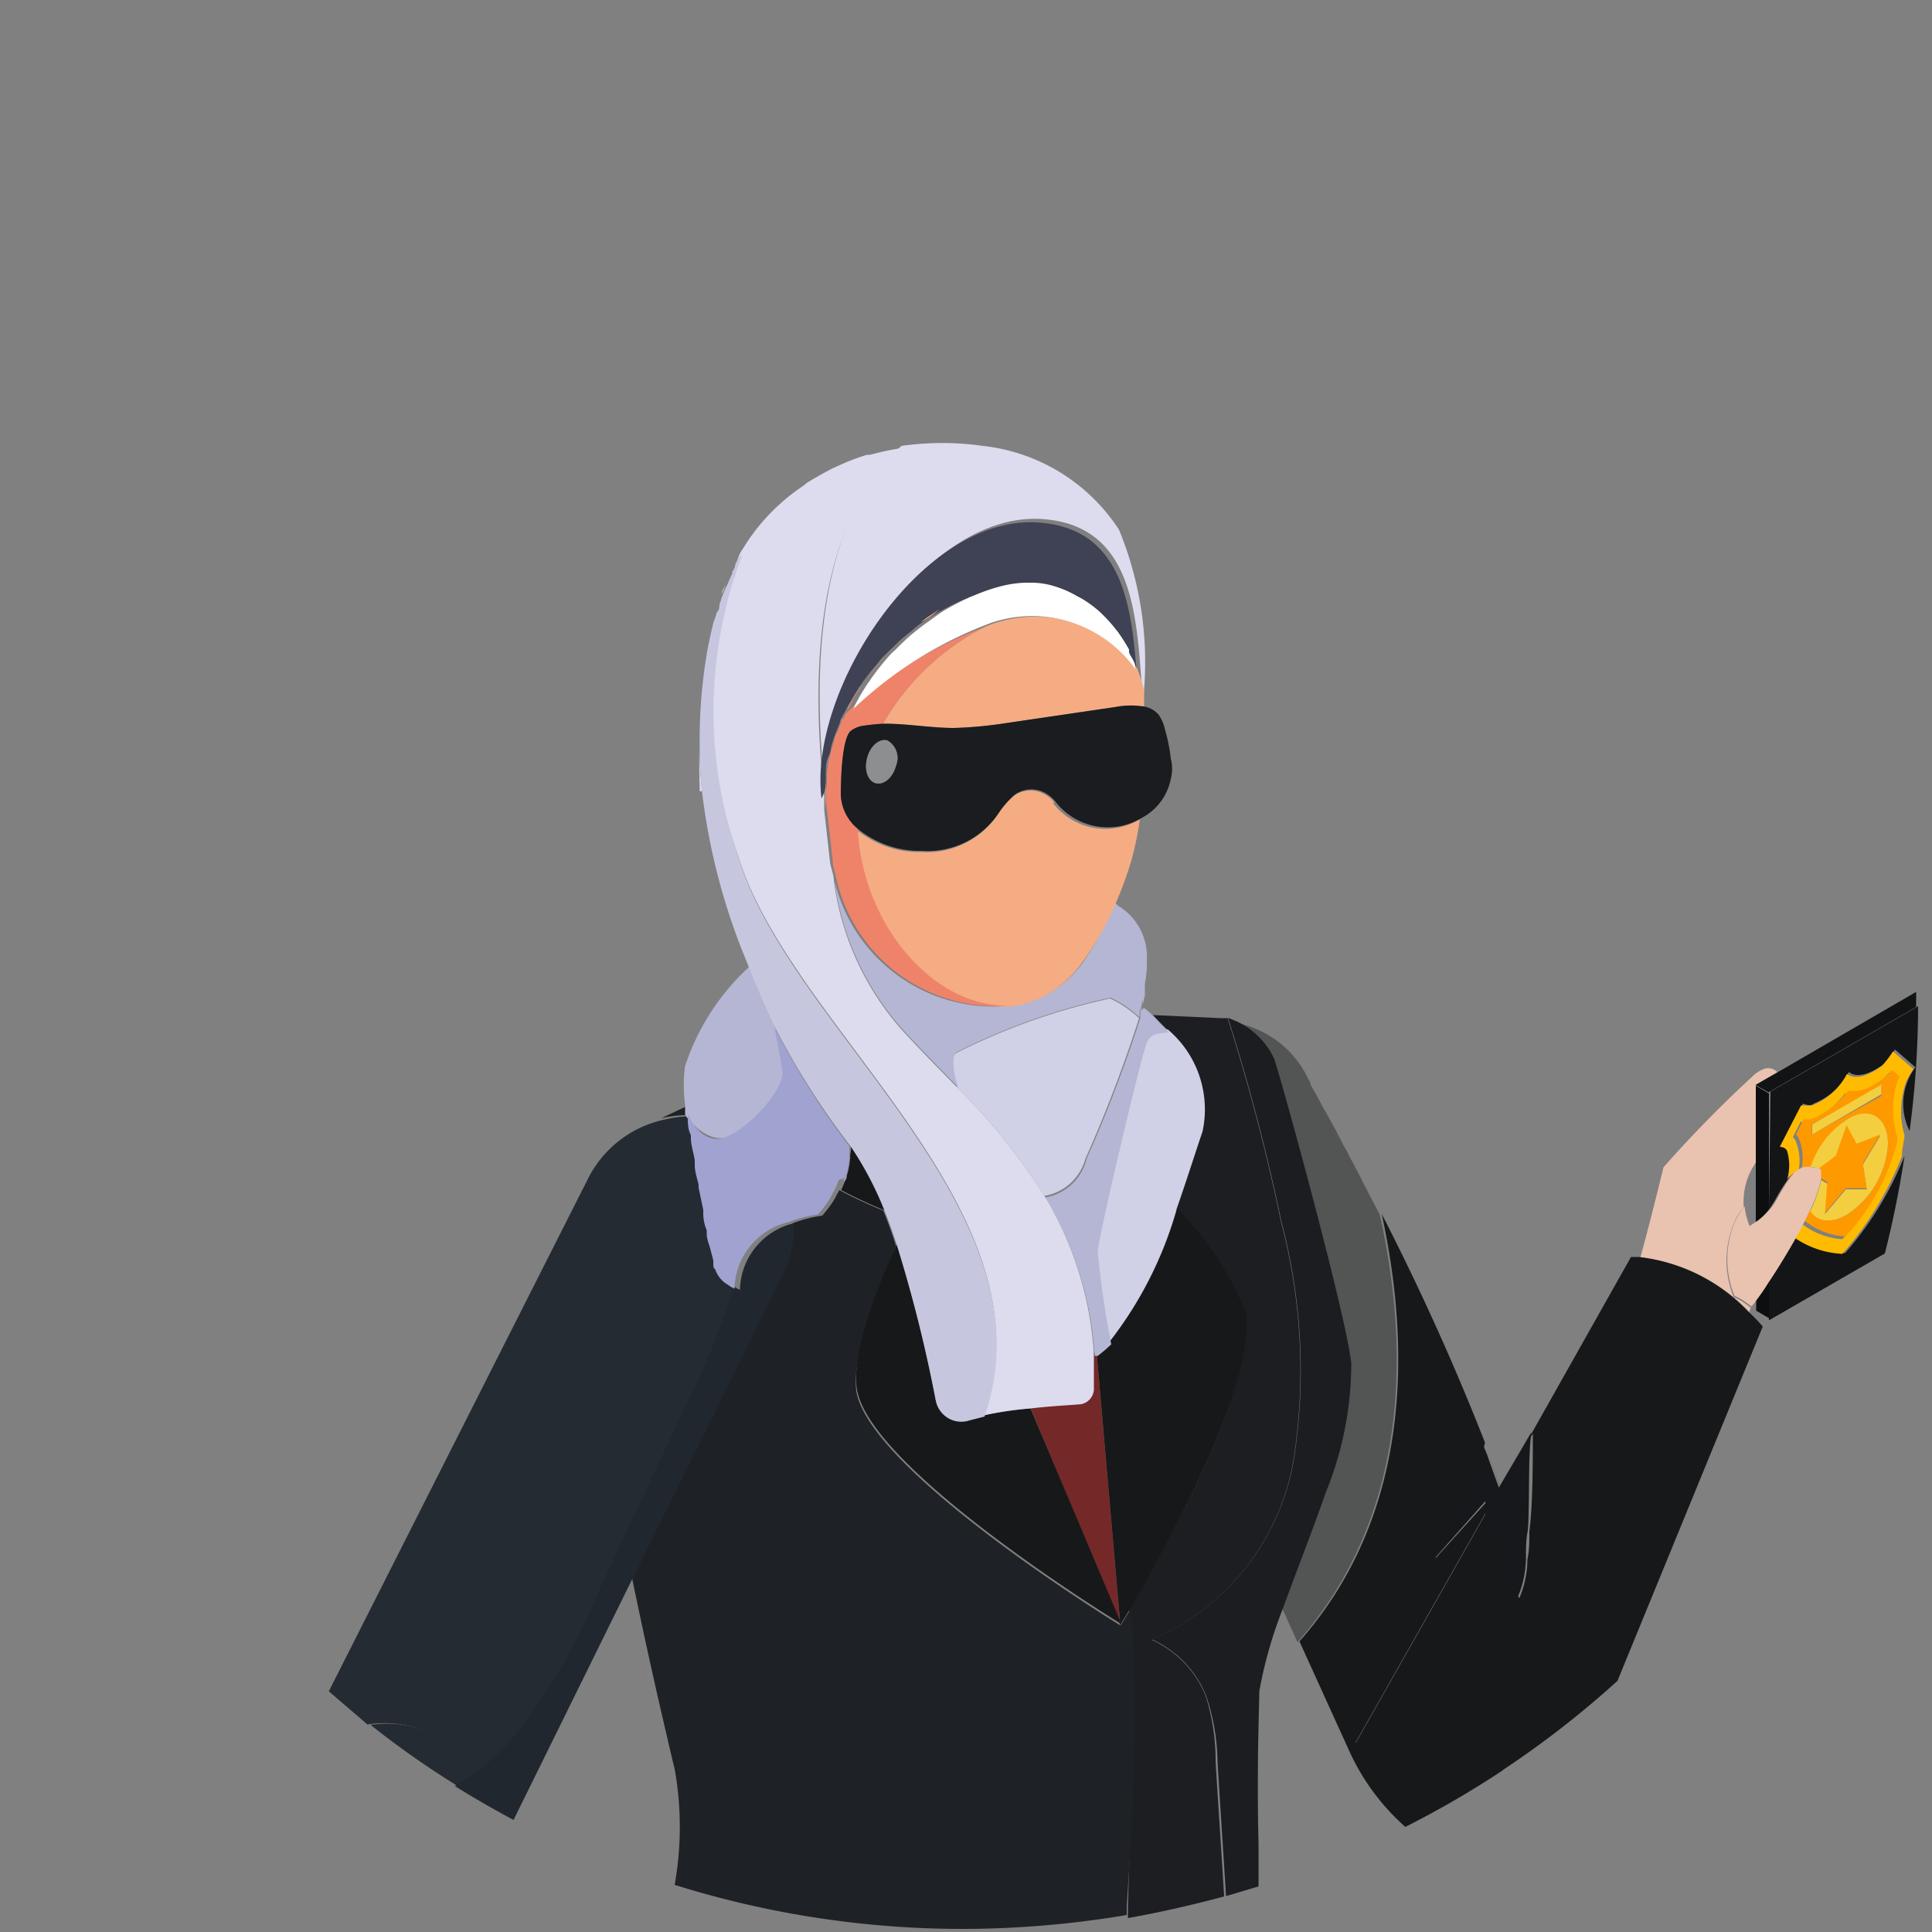 <svg xmlns="http://www.w3.org/2000/svg" viewBox="0 0 50 50"><rect x="0" y="0" width="50" height="50" fill="#808080" stroke="none"/><defs><style>.cls-1{isolation:isolate;}.cls-2{fill:none;}.cls-3{fill:#e9c2b0;}.cls-4{fill:#17181a;}.cls-5{fill:#111413;opacity:0.4;}.cls-11,.cls-13,.cls-5,.cls-8{mix-blend-mode:multiply;}.cls-6{fill:#752828;}.cls-7{fill:#1c1e22;}.cls-29,.cls-8{fill:#1a1c1f;}.cls-8{opacity:0.2;}.cls-9{fill:#1e2125;}.cls-10,.cls-11{fill:#19100d;}.cls-11{opacity:0.3;}.cls-12{fill:#252b33;}.cls-13{fill:#090909;opacity:0.1;}.cls-14{fill:#0d0e0f;}.cls-15{fill:#121314;}.cls-16{fill:#141516;}.cls-17{fill:#fb0;}.cls-18{fill:#f90;}.cls-19{fill:#f3cf3f;}.cls-20{fill:#dcdcee;}.cls-21{fill:#d0d0e6;}.cls-22{fill:#b5b6d3;}.cls-23{fill:#a0a2d0;}.cls-24{fill:#c6c7df;}.cls-25{fill:#3f4154;}.cls-26{fill:#f5ac83;}.cls-27{fill:#ef8369;}.cls-28,.cls-30{fill:#fff;}.cls-30{opacity:0.5;}</style></defs><title>women-1</title><g class="cls-1"><g id="Layer_1" data-name="Layer 1"><path class="cls-2" d="M271.79,325.39c0,1.75-.11,3.51-.15,5.25v.23h0v-.23C271.68,328.9,271.8,327.14,271.79,325.39Z" transform="translate(-242.41 -281.23)"/><path class="cls-2" d="M277.3,326.57l-1.3-2.86-.39-.86A11.17,11.17,0,0,0,275,325c-.05.36-.07,2-.07,4,0,.36,0,.73,0,1.1a23.89,23.89,0,0,0,3.77-1.55A5.84,5.84,0,0,1,277.3,326.57Z" transform="translate(-242.41 -281.23)"/><path class="cls-2" d="M259.9,327.05c-.08-.32-.15-.63-.22-.93-.34-1.49-.63-2.83-.88-4l-3.08,6.25a24.87,24.87,0,0,0,4.22,1.76A8.5,8.5,0,0,0,259.9,327.05Z" transform="translate(-242.41 -281.23)"/><path class="cls-2" d="M287.64,313l.21-.14v-1.56a1.76,1.76,0,0,0-.33,1.19,1.33,1.33,0,0,0-.26.42,1.83,1.83,0,0,1,.26-.42A1.82,1.82,0,0,0,287.64,313Z" transform="translate(-242.41 -281.23)"/><path class="cls-2" d="M267.41,281.23A25,25,0,0,0,250.92,325l6.57-13.33a2.89,2.89,0,0,1,2-1.53l.7-.33a3.62,3.62,0,0,1,0-1,6.06,6.06,0,0,1,1.66-2.57l-.12-.3a16.44,16.44,0,0,1-1.1-4.2l-.06,0c0-.37,0-.73,0-1.08a13.65,13.65,0,0,1,.2-2.65c.05-.25.1-.49.16-.72A2.25,2.25,0,0,0,261,297v0c0-.07.05-.14.07-.2l.06-.19c0-.09.08-.17.11-.26s.1-.24.16-.35a.43.43,0,0,0,0-.07.31.31,0,0,0,.05-.1.22.22,0,0,0,.05-.08c.05-.09.1-.18.16-.27l0,0c.08-.13.17-.25.25-.36s.07-.11.11-.15a5.5,5.5,0,0,1,.56-.62l.11-.1a4.81,4.81,0,0,1,.57-.44l.11-.09c.23-.14.46-.27.7-.39l.16-.07a5.17,5.17,0,0,1,.69-.26l.08,0a6.93,6.93,0,0,1,.79-.17l.08,0h0a7.45,7.45,0,0,1,2.11,0,4.83,4.83,0,0,1,3.52,2.17,9,9,0,0,1,.6,4.6.66.66,0,0,1,.34.2,1.05,1.05,0,0,1,.17.39,4.53,4.53,0,0,1,.15.75,1.06,1.06,0,0,1,0,.53h0a1.45,1.45,0,0,1-.74,1,8.48,8.48,0,0,1-.22,1.07,9.67,9.67,0,0,1-.42,1.14l.1.09a1.53,1.53,0,0,1,.73,1.4,2.64,2.64,0,0,1-.05.6l0,.2c0,.11,0,.21-.07.32l.13.11.13.13,1.76.08.17,0,.24.1a2.59,2.59,0,0,1,1.84,1.45l.05.08,0,.05.09.16a1,1,0,0,1,.08.14,2.42,2.42,0,0,1,.12.23l.1.17.17.31.12.22.2.39a1.83,1.83,0,0,1,.13.24l.25.47.13.26.41.79h0a64.57,64.57,0,0,1,2.67,5.91h0l0,.1.09.22.31.83,3.38-6,.2,0c.28-1,.6-2.34.6-2.34a31.88,31.88,0,0,1,2.29-2.34.93.93,0,0,1,.32-.21.33.33,0,0,1,.34.09,0,0,0,0,1,0,0L292,306.9c0,.13,0,.26,0,.39v0a24.56,24.56,0,0,1-.22,3.23c0,.18,0,.36-.07.54-.13.86-.3,1.7-.51,2.53l-3,1.73-.34-.2v-.27a1.71,1.71,0,0,1-.11.14h0v0l0,0h0l-.08.09a4.27,4.27,0,0,1,.36.38l-3.76,9.17a25,25,0,0,0-16.83-43.48Zm-7,18.6-.16.06h0a3.18,3.18,0,0,1-.75,0h0a3.18,3.18,0,0,0,.75,0h0l.16-.06Z" transform="translate(-242.41 -281.23)"/><path class="cls-3" d="M287.75,315h0v0Z" transform="translate(-242.41 -281.23)"/><path class="cls-3" d="M287.72,315.07l-.14-.1a1.24,1.24,0,0,0-.3-.17,2.5,2.5,0,0,1,0-1.9,1.33,1.33,0,0,1,.26-.42,1.76,1.76,0,0,1,.33-1.19v-2l.54-.31a0,0,0,0,0,0,0,.33.33,0,0,0-.34-.09.93.93,0,0,0-.32.21,31.88,31.88,0,0,0-2.29,2.34s-.32,1.33-.6,2.34a4.61,4.61,0,0,1,2.82,1.4Z" transform="translate(-242.41 -281.23)"/><path class="cls-4" d="M277.49,326.33l3.4-6c0-.08,0-.16,0-.24l-1.33,1.47c.21-1,1.09-2,1.28-3a64.57,64.57,0,0,0-2.67-5.91c.85,3.92.57,8-2.13,11.06l1.3,2.86a5.84,5.84,0,0,0,1.44,1.94,24.5,24.5,0,0,0,2.53-1.47A15.37,15.37,0,0,0,277.49,326.33Z" transform="translate(-242.41 -281.23)"/><path class="cls-5" d="M275.37,308.63c.13.28,1.87,6.59,2,7.89a8.85,8.85,0,0,1-.66,3.35c-.35,1-.77,2-1.11,3l.39.86c2.7-3.07,3-7.14,2.13-11.06h0l-.41-.79-.13-.26-.25-.47a1.83,1.83,0,0,0-.13-.24l-.2-.39-.12-.22-.17-.31-.1-.17a2.42,2.42,0,0,0-.12-.23,1,1,0,0,0-.08-.14l-.09-.16,0-.05-.05-.08a2.59,2.59,0,0,0-1.84-1.45A2,2,0,0,1,275.37,308.63Z" transform="translate(-242.41 -281.23)"/><path class="cls-6" d="M271.4,323.24l-.61-7-.08,0c0,.3,0,.6,0,.91a.41.41,0,0,1-.33.38c-.17,0-.7,0-1.31.11l2.27,5.47A.73.73,0,0,0,271.4,323.24Z" transform="translate(-242.41 -281.23)"/><path class="cls-7" d="M273.61,325.11a2.72,2.72,0,0,0-1.39-1.44,6.2,6.2,0,0,0,3.67-4.68,15.06,15.06,0,0,0-.33-6.15,52.81,52.81,0,0,0-1.38-5.26l-.17,0-1.76-.08.18.19.18.18,0,0h0a2.71,2.71,0,0,1,.9,2.65c-.14.42-.38,1.19-.67,2a7.89,7.89,0,0,1,1.79,2.71c.26,2-2.18,6.28-3,7.64q.12,1.25.12,2.52c0,1.75-.11,3.51-.15,5.25v.23c.84-.15,1.67-.34,2.49-.56-.07-1.16-.15-2.32-.22-3.48A5.55,5.55,0,0,0,273.61,325.11Z" transform="translate(-242.41 -281.23)"/><path class="cls-7" d="M275,325a11.17,11.17,0,0,1,.61-2.14c.34-.94.76-2,1.11-3a8.85,8.85,0,0,0,.66-3.35c-.14-1.3-1.88-7.61-2-7.89a2,2,0,0,0-.95-.95l-.24-.1a52.81,52.81,0,0,1,1.38,5.26,15.06,15.06,0,0,1,.33,6.15,6.2,6.2,0,0,1-3.67,4.68,2.72,2.72,0,0,1,1.39,1.44,5.55,5.55,0,0,1,.3,1.72c.07,1.16.15,2.32.22,3.48l.84-.25c0-.37,0-.74,0-1.1C274.93,327,275,325.35,275,325Z" transform="translate(-242.41 -281.23)"/><path class="cls-8" d="M275,325a11.17,11.17,0,0,1,.61-2.14c.34-.94.76-2,1.11-3a8.85,8.85,0,0,0,.66-3.35c-.14-1.3-1.88-7.61-2-7.89a2,2,0,0,0-.95-.95l-.24-.1a52.81,52.81,0,0,1,1.38,5.26,15.06,15.06,0,0,1,.33,6.15,6.2,6.2,0,0,1-3.67,4.68,2.72,2.72,0,0,1,1.39,1.44,5.55,5.55,0,0,1,.3,1.72c.07,1.16.15,2.32.22,3.48l.84-.25c0-.37,0-.74,0-1.1C274.93,327,275,325.35,275,325Z" transform="translate(-242.41 -281.23)"/><path class="cls-9" d="M271.35,323.15l.06.15v-.06A.73.73,0,0,1,271.35,323.15Z" transform="translate(-242.41 -281.23)"/><path class="cls-9" d="M271.79,325.39q0-1.27-.12-2.52l-.26.43s-6.2-3.79-6.81-5.93c-.24-.84.56-2.84,1-3.89-.11-.35-.22-.65-.33-.92a12.41,12.41,0,0,1-1.14-.53.41.41,0,0,1-.05.09l-.07.14a3.19,3.19,0,0,1-.32.43,3.54,3.54,0,0,0-.77.2,2.66,2.66,0,0,1-.28,1.34l-3.87,7.85c.25,1.21.54,2.55.88,4,.07.3.14.61.22.93a8.5,8.5,0,0,1,0,3,24.93,24.93,0,0,0,7.47,1.14,25.69,25.69,0,0,0,4.23-.36v-.23C271.68,328.9,271.79,327.14,271.79,325.39Z" transform="translate(-242.41 -281.23)"/><path class="cls-9" d="M260.22,310.08v0h0c0-.09,0-.17,0-.24l-.7.33a3.09,3.09,0,0,1,.61-.08Z" transform="translate(-242.41 -281.23)"/><path class="cls-4" d="M269.08,317.68a9.1,9.1,0,0,0-1.59.27.67.67,0,0,1-.87-.51,36.76,36.76,0,0,0-1-4c-.47,1-1.27,3-1,3.89.61,2.14,6.81,5.93,6.81,5.93l-.06-.15Z" transform="translate(-242.41 -281.23)"/><path class="cls-4" d="M264.41,311.16a.14.14,0,0,1,0,.07,2.07,2.07,0,0,1-.08.42s0,.09-.05.14a2.44,2.44,0,0,1-.1.24,12.41,12.41,0,0,0,1.14.53,8.77,8.77,0,0,0-.88-1.67A2.44,2.44,0,0,1,264.41,311.16Z" transform="translate(-242.41 -281.23)"/><path class="cls-4" d="M271.14,315.93a3.81,3.81,0,0,1-.35.3l.61,7v.06l.26-.43c.8-1.36,3.24-5.68,3-7.64a7.89,7.89,0,0,0-1.79-2.71,10,10,0,0,1-1.72,3.41Z" transform="translate(-242.41 -281.23)"/><path class="cls-10" d="M260.21,299.89h0l.16-.06h0l-.16.06Z" transform="translate(-242.41 -281.23)"/><path class="cls-11" d="M259.46,299.92a3.18,3.18,0,0,0,.75,0,3.18,3.18,0,0,1-.75,0Z" transform="translate(-242.41 -281.23)"/><path class="cls-4" d="M287.64,315.16a4.61,4.61,0,0,0-2.82-1.4l-.2,0-3.38,6v0l.84-1.43c0,.68,0,1.86-.09,2.53,0,.24,0,.48-.05.73a2.62,2.62,0,0,1-.21,1,6,6,0,0,1-.84-2.15s0-.06,0-.09l-3.4,6a15.37,15.37,0,0,1,3.78.71,24.76,24.76,0,0,0,3-2.33l3.76-9.17A4.27,4.27,0,0,0,287.64,315.16Z" transform="translate(-242.41 -281.23)"/><path class="cls-8" d="M280.8,318.56h0a.42.42,0,0,1,0,.1Z" transform="translate(-242.41 -281.23)"/><path class="cls-8" d="M281.24,319.71l-.31-.83q.15.44.3.84Z" transform="translate(-242.41 -281.23)"/><path class="cls-4" d="M280.85,320.08c0,.08,0,.16,0,.24s0,.06,0,.09a6,6,0,0,0,.84,2.15,2.62,2.62,0,0,0,.21-1c0-.25,0-.49.05-.73.05-.67,0-1.85.09-2.53l-.84,1.43v0h0q-.15-.41-.3-.84l-.09-.22a.42.42,0,0,0,0-.1c-.19,1-1.07,2-1.28,3Z" transform="translate(-242.41 -281.23)"/><path class="cls-8" d="M280.85,320.08c0,.08,0,.16,0,.24s0,.06,0,.09a6,6,0,0,0,.84,2.15,2.62,2.62,0,0,0,.21-1c0-.25,0-.49.05-.73.05-.67,0-1.85.09-2.53l-.84,1.43v0h0q-.15-.41-.3-.84l-.09-.22a.42.42,0,0,0,0-.1c-.19,1-1.07,2-1.28,3Z" transform="translate(-242.41 -281.23)"/><path class="cls-12" d="M254.72,327.12a6.72,6.72,0,0,0,1-.94,15.87,15.87,0,0,0,2.21-3.78c.79-1.7,1.59-3.39,2.38-5.08a16.05,16.05,0,0,0,1.1-2.81.71.71,0,0,1-.33-.4s0-.09-.05-.17v-.06l-.07-.27v0c0-.13-.06-.27-.1-.42l0-.09q0-.21-.09-.45l0-.08-.12-.57,0-.08c0-.17-.07-.34-.1-.51l0-.12c0-.2-.07-.39-.1-.58v-.07c0-.16-.06-.32-.08-.47v-.05h-.13a3.09,3.09,0,0,0-.61.08,2.89,2.89,0,0,0-2,1.53L250.92,325c.34.3.68.58,1,.86A2.8,2.8,0,0,1,254.72,327.12Z" transform="translate(-242.41 -281.23)"/><path class="cls-12" d="M252,325.87a23.32,23.32,0,0,0,2.25,1.58c.17-.11.35-.21.52-.33A2.8,2.8,0,0,0,252,325.87Z" transform="translate(-242.41 -281.23)"/><path class="cls-12" d="M262.67,314.23a2.66,2.66,0,0,0,.28-1.34,1.81,1.81,0,0,0-1.39,1.72.72.72,0,0,1-.17-.1,16.05,16.05,0,0,1-1.1,2.81c-.79,1.69-1.59,3.38-2.38,5.08a15.87,15.87,0,0,1-2.21,3.78,6.72,6.72,0,0,1-1,.94c-.17.12-.35.22-.52.33.49.31,1,.6,1.52.88l3.08-6.25Z" transform="translate(-242.41 -281.23)"/><path class="cls-13" d="M262.67,314.23a2.66,2.66,0,0,0,.28-1.34,1.81,1.81,0,0,0-1.39,1.72.72.72,0,0,1-.17-.1,16.05,16.05,0,0,1-1.1,2.81c-.79,1.69-1.59,3.38-2.38,5.08a15.87,15.87,0,0,1-2.21,3.78,6.72,6.72,0,0,1-1,.94c-.17.12-.35.22-.52.33.49.31,1,.6,1.52.88l3.08-6.25Z" transform="translate(-242.41 -281.23)"/><path class="cls-14" d="M287.86,314.88v.27l.34.2v-1Q288,314.65,287.86,314.88Z" transform="translate(-242.41 -281.23)"/><path class="cls-14" d="M288.19,312.53v-3l-.34-.2v3.55A2.08,2.08,0,0,0,288.19,312.53Z" transform="translate(-242.41 -281.23)"/><path class="cls-15" d="M288.18,309.5l3.82-2.21c0-.13,0-.26,0-.39L288.38,309l-.54.31Z" transform="translate(-242.41 -281.23)"/><path class="cls-16" d="M288.93,313.19c-.22.39-.47.81-.74,1.21v1l3-1.73c.21-.83.38-1.67.51-2.53a8.66,8.66,0,0,1-1.54,2.52A2.39,2.39,0,0,1,288.93,313.19Z" transform="translate(-242.41 -281.23)"/><path class="cls-16" d="M288.19,312.53a2.27,2.27,0,0,0,.18-.28,4.93,4.93,0,0,1,.34-.54,1.29,1.29,0,0,0,0-.74c0-.07-.19-.11-.19-.11l.55-1.07s.19.09.28,0a1.74,1.74,0,0,0,.91-.82s.24.28.9-.2a2.55,2.55,0,0,0,.29-.38l.53.46a1.58,1.58,0,0,0-.15,1.65,24.56,24.56,0,0,0,.22-3.23v0l-3.82,2.21Z" transform="translate(-242.41 -281.23)"/><path class="cls-17" d="M291.74,309.23a2.27,2.27,0,0,1,.19-.33l-.53-.46a2.55,2.55,0,0,1-.29.38c-.66.48-.9.2-.9.2a1.74,1.74,0,0,1-.91.82c-.09,0-.28,0-.28,0l-.55,1.07s.15,0,.19.11a1.29,1.29,0,0,1,0,.74s.05-.08.09-.11a1.07,1.07,0,0,1,.21-.13,1.37,1.37,0,0,0-.09-.79l-.06-.07.2-.4a.43.43,0,0,0,.2,0,1.15,1.15,0,0,0,.25-.12,2.27,2.27,0,0,0,.7-.61,1,1,0,0,0,.68-.17,1.92,1.92,0,0,0,.26-.17,1.24,1.24,0,0,0,.2-.2l.19.17-.06.14a2.34,2.34,0,0,0,0,1.4c0,.05,0,.12,0,.15a5.65,5.65,0,0,1-1.34,2.45,1.89,1.89,0,0,1-1.05-.4c-.06.11-.12.24-.19.36a2.39,2.39,0,0,0,1.24.42,8.66,8.66,0,0,0,1.54-2.52c0-.18.05-.36.07-.54A2.26,2.26,0,0,1,291.74,309.23Z" transform="translate(-242.41 -281.23)"/><path class="cls-18" d="M290.2,310.21c.59-.34,1.07-.06,1.07.62a2.35,2.35,0,0,1-1.07,1.84c-.41.24-.77.17-.94-.13l-.14.29a1.89,1.89,0,0,0,1.05.4,5.65,5.65,0,0,0,1.34-2.45s0-.1,0-.15a2.34,2.34,0,0,1,0-1.4l.06-.14-.19-.17a1.24,1.24,0,0,1-.2.2,1.92,1.92,0,0,1-.26.17,1,1,0,0,1-.68.17,2.27,2.27,0,0,1-.7.61,1.15,1.15,0,0,1-.25.12.43.43,0,0,1-.2,0l-.2.4.06.07a1.37,1.37,0,0,1,.09.79.57.57,0,0,1,.26,0A2.31,2.31,0,0,1,290.2,310.21Zm-.9.12,1.8-1v.26l-1.8,1Z" transform="translate(-242.41 -281.23)"/><path class="cls-19" d="M290.2,312.67a2.35,2.35,0,0,0,1.07-1.84c0-.68-.48-1-1.07-.62a2.31,2.31,0,0,0-.93,1.22.46.46,0,0,1,.22.06l.43-.32.28-.79.26.48.61-.24-.45.75.1.64-.54,0-.54.64.11-.76-.21-.12a3.5,3.5,0,0,1-.28.8C289.43,312.84,289.79,312.91,290.2,312.67Z" transform="translate(-242.41 -281.23)"/><path class="cls-18" d="M289.64,312.62l.54-.64.54,0-.1-.64.45-.75-.61.24-.26-.48-.28.79-.43.32h0c.05,0,.05.13,0,.24l.21.12Z" transform="translate(-242.41 -281.23)"/><polygon class="cls-19" points="48.69 28.07 46.9 29.1 46.9 29.36 48.69 28.32 48.69 28.07"/><path class="cls-3" d="M288.93,313.19c.07-.12.13-.25.19-.36l.14-.29a3.5,3.5,0,0,0,.28-.8c0-.11,0-.21,0-.24h0a.46.46,0,0,0-.22-.06.57.57,0,0,0-.26,0,1.07,1.07,0,0,0-.21.13s-.06.08-.09.11a4.93,4.93,0,0,0-.34.54,2.27,2.27,0,0,1-.18.28,2.08,2.08,0,0,1-.34.32l-.21.14a1.82,1.82,0,0,1-.13-.51,1.83,1.83,0,0,0-.26.42,2.5,2.5,0,0,0,0,1.9,1.24,1.24,0,0,1,.3.17l.14.1h0l0,0v0a1.71,1.71,0,0,0,.11-.14q.17-.22.33-.48C288.46,314,288.71,313.58,288.93,313.19Z" transform="translate(-242.41 -281.23)"/><path class="cls-20" d="M263.34,293.76c.23-.14.46-.27.7-.39C263.8,293.49,263.57,293.62,263.34,293.76Z" transform="translate(-242.41 -281.23)"/><path class="cls-20" d="M262.66,294.29a4.81,4.81,0,0,1,.57-.44A4.81,4.81,0,0,0,262.66,294.29Z" transform="translate(-242.41 -281.23)"/><path class="cls-20" d="M265,293a6.93,6.93,0,0,1,.79-.17A6.93,6.93,0,0,0,265,293Z" transform="translate(-242.41 -281.23)"/><path class="cls-20" d="M264.2,293.3a5.17,5.17,0,0,1,.69-.26A5.17,5.17,0,0,0,264.2,293.3Z" transform="translate(-242.41 -281.23)"/><polygon class="cls-20" points="21.36 20.57 21.37 20.57 21.37 20.56 21.36 20.57"/><path class="cls-20" d="M260.87,297.26A2.25,2.25,0,0,0,261,297,2.25,2.25,0,0,1,260.87,297.26Z" transform="translate(-242.41 -281.23)"/><path class="cls-20" d="M261.88,295.16c-.08.11-.17.23-.25.36l0,.09C261.68,295.46,261.78,295.3,261.88,295.16Z" transform="translate(-242.41 -281.23)"/><path class="cls-20" d="M261.4,295.92a.43.43,0,0,1,0,.07l0-.05Z" transform="translate(-242.41 -281.23)"/><path class="cls-20" d="M260.52,301.71l.06,0a10.36,10.36,0,0,1-.07-1.12C260.5,301,260.51,301.34,260.52,301.71Z" transform="translate(-242.41 -281.23)"/><path class="cls-20" d="M263.77,301.8c-.34-2.77,2.6-7.29,5.56-7.14,2.46.13,2.49,2.58,2.64,4.46h0l0,.12h0c0,.09,0,.2,0,.3l0,0a9,9,0,0,0-.6-4.6,4.83,4.83,0,0,0-3.52-2.17,7.45,7.45,0,0,0-2.11,0C264.61,293.76,263.15,296.08,263.77,301.8Z" transform="translate(-242.41 -281.23)"/><path class="cls-20" d="M261.5,295.74a.22.22,0,0,1-.05.08h0Z" transform="translate(-242.41 -281.23)"/><path class="cls-20" d="M262,295a5.5,5.5,0,0,1,.56-.62A5.5,5.5,0,0,0,262,295Z" transform="translate(-242.41 -281.23)"/><path class="cls-20" d="M261.09,296.6c0-.09.08-.17.11-.26C261.17,296.43,261.13,296.51,261.09,296.6Z" transform="translate(-242.41 -281.23)"/><path class="cls-21" d="M272.12,307.33l-.13-.11h0Z" transform="translate(-242.41 -281.23)"/><path class="cls-21" d="M272.07,308.1c-.13.24-1.24,5.13-1.28,5.43a23.91,23.91,0,0,0,.35,2.4,10,10,0,0,0,1.72-3.41c.29-.83.53-1.6.67-2a2.71,2.71,0,0,0-.9-2.65C272.38,307.9,272.13,308,272.07,308.1Z" transform="translate(-242.41 -281.23)"/><path class="cls-21" d="M272.43,307.65l.18.18Z" transform="translate(-242.41 -281.23)"/><path class="cls-22" d="M271.92,307.45a.61.61,0,0,1,0,.13h0a36.22,36.22,0,0,1-1.39,3.64,1.33,1.33,0,0,1-1.07,1,8.94,8.94,0,0,1,1.28,4.1l.08,0a3.81,3.81,0,0,0,.35-.3h0a23.91,23.91,0,0,1-.35-2.4c0-.3,1.15-5.19,1.28-5.43s.31-.2.56-.25h0l0,0-.18-.18-.18-.19-.13-.13-.13-.11C272,307.3,271.94,307.38,271.92,307.45Z" transform="translate(-242.41 -281.23)"/><path class="cls-21" d="M272.14,306.1a2.64,2.64,0,0,1-.05.6A2.64,2.64,0,0,0,272.14,306.1Z" transform="translate(-242.41 -281.23)"/><path class="cls-21" d="M271.92,307.45c0-.07.05-.15.07-.23h0c0-.11,0-.21.07-.32C272,307.08,272,307.26,271.92,307.45Z" transform="translate(-242.41 -281.23)"/><path class="cls-21" d="M270.5,311.22a36.22,36.22,0,0,0,1.39-3.64,2.92,2.92,0,0,0-.75-.51,16.59,16.59,0,0,0-4,1.42c-.18.19.05.89.05.89h0a16.12,16.12,0,0,1,2.25,2.8A1.33,1.33,0,0,0,270.5,311.22Z" transform="translate(-242.41 -281.23)"/><path class="cls-22" d="M270.45,306.12a2.87,2.87,0,0,1-.82.77,2.66,2.66,0,0,1-1,.36h0A4.24,4.24,0,0,1,264,304v0a7.24,7.24,0,0,0,2,4.12c.36.39.77.8,1.2,1.24h0s-.23-.7-.05-.89a16.59,16.59,0,0,1,4-1.42,2.92,2.92,0,0,1,.75.51h0a.61.61,0,0,0,0-.13c.06-.19.1-.37.14-.55l0-.2a2.64,2.64,0,0,0,.05-.6,1.53,1.53,0,0,0-.73-1.4l-.1-.09A7.81,7.81,0,0,1,270.45,306.12Z" transform="translate(-242.41 -281.23)"/><path class="cls-22" d="M261.24,310.65c.59-.24,1.49-1.17,1.45-1.66,0-.27-.13-.79-.22-1.21s-.43-.94-.67-1.53a6.06,6.06,0,0,0-1.66,2.57,3.62,3.62,0,0,0,0,1c0,.07,0,.15,0,.24S260.74,310.85,261.24,310.65Z" transform="translate(-242.41 -281.23)"/><path class="cls-22" d="M264.11,312.12l-.07.14Z" transform="translate(-242.41 -281.23)"/><path class="cls-22" d="M264.41,311.16a.14.14,0,0,1,0,.07A.14.14,0,0,0,264.41,311.16Z" transform="translate(-242.41 -281.23)"/><path class="cls-22" d="M264.31,311.65s0,.09-.05.14S264.29,311.69,264.31,311.65Z" transform="translate(-242.41 -281.23)"/><path class="cls-22" d="M260.92,313.57c0-.13-.06-.27-.1-.42C260.86,313.3,260.89,313.44,260.92,313.57Z" transform="translate(-242.41 -281.23)"/><path class="cls-22" d="M260.8,313.06q0-.21-.09-.45Q260.76,312.85,260.8,313.06Z" transform="translate(-242.41 -281.23)"/><path class="cls-22" d="M260.55,311.88c0-.17-.07-.34-.1-.51C260.48,311.54,260.51,311.71,260.55,311.88Z" transform="translate(-242.41 -281.23)"/><path class="cls-22" d="M260.42,311.25c0-.2-.07-.39-.1-.58C260.35,310.86,260.39,311.05,260.42,311.25Z" transform="translate(-242.41 -281.23)"/><path class="cls-22" d="M261,313.88l-.07-.27Z" transform="translate(-242.41 -281.23)"/><path class="cls-22" d="M261.06,314.11s0-.09-.05-.17C261,314,261.05,314.08,261.06,314.11Z" transform="translate(-242.41 -281.23)"/><path class="cls-22" d="M260.69,312.53l-.12-.57Z" transform="translate(-242.41 -281.23)"/><path class="cls-22" d="M260.31,310.6c0-.16-.06-.32-.08-.47C260.25,310.28,260.28,310.44,260.31,310.6Z" transform="translate(-242.41 -281.23)"/><path class="cls-23" d="M264.31,311.65a2.07,2.07,0,0,0,.08-.42.14.14,0,0,0,0-.07,2.44,2.44,0,0,0,0-.27,19.72,19.72,0,0,1-1.95-3.11c.09.42.19.94.22,1.21,0,.49-.86,1.42-1.45,1.66s-.91-.4-1-.59h0v.08c0,.15,0,.31.08.47v.07c0,.19.07.38.1.58l0,.12c0,.17.06.34.1.51l0,.08.12.57,0,.08q0,.24.09.45l0,.09c0,.15.07.29.1.42v0l.07.27v.06c0,.08,0,.14.05.17a.71.71,0,0,0,.33.4.72.72,0,0,0,.17.1,1.81,1.81,0,0,1,1.39-1.72,3.54,3.54,0,0,1,.77-.2,3.19,3.19,0,0,0,.32-.43l.07-.14a.41.41,0,0,0,.05-.09,2.44,2.44,0,0,0,.1-.24C264.28,311.74,264.29,311.69,264.31,311.65Z" transform="translate(-242.41 -281.23)"/><path class="cls-20" d="M261,297c0-.07.05-.14.07-.2S261,296.92,261,297Z" transform="translate(-242.41 -281.23)"/><path class="cls-20" d="M261.47,295.81h0a.31.31,0,0,1-.05.1v0Z" transform="translate(-242.41 -281.23)"/><path class="cls-20" d="M261.53,303.43c1.38,4.44,8.19,9.09,6.35,14.42l-.39.1a9.1,9.1,0,0,1,1.59-.27c.61-.07,1.14-.09,1.31-.11a.41.41,0,0,0,.33-.38c0-.31,0-.61,0-.91a8.94,8.94,0,0,0-1.28-4.1,16.12,16.12,0,0,0-2.25-2.8c-.43-.44-.84-.85-1.2-1.24a7.24,7.24,0,0,1-2-4.12v0c0-.16-.08-.32-.1-.49l-.15-1.34c0-.12,0-.24,0-.36h0c-.62-5.72.84-8,2.06-9h0l-.08,0a6.93,6.93,0,0,0-.79.17l-.08,0a5.17,5.17,0,0,0-.69.26l-.16.07c-.24.12-.47.25-.7.39l-.11.09a4.81,4.81,0,0,0-.57.44l-.11.1a5.5,5.5,0,0,0-.56.62s-.07.1-.11.15-.2.3-.29.45A11.37,11.37,0,0,0,261.53,303.43Z" transform="translate(-242.41 -281.23)"/><path class="cls-24" d="M264.42,310.89a8.77,8.77,0,0,1,.88,1.67c.11.27.22.57.33.92a36.76,36.76,0,0,1,1,4,.67.67,0,0,0,.87.51l.39-.1c1.84-5.33-5-10-6.35-14.42a11.37,11.37,0,0,1,.06-7.82l0-.09,0,0c-.06.09-.11.18-.16.27l0,.07-.08.13,0,.05c-.06.11-.1.23-.16.35s-.07.17-.11.26l-.06.19c0,.06,0,.13-.07.2v0a2.25,2.25,0,0,1-.08.24c-.06.23-.11.47-.16.72a13.65,13.65,0,0,0-.2,2.65,10.36,10.36,0,0,0,.07,1.12,16.44,16.44,0,0,0,1.1,4.2l.12.3c.24.59.46,1.09.67,1.53A19.72,19.72,0,0,0,264.42,310.89Z" transform="translate(-242.41 -281.23)"/><path class="cls-25" d="M263.78,301.48l0-.22c0-.15,0-.3.07-.45s.05-.16.07-.25.08-.26.13-.39l.1-.25c0-.06.05-.13.08-.19h0a1.4,1.4,0,0,0,.09-.17l.14-.24c.06-.11.13-.22.2-.33a.61.61,0,0,0,.07-.1,1.47,1.47,0,0,1,.1-.13,4,4,0,0,1,.26-.32l.16-.2,0,0,0,0,.25-.24.16-.16.2-.17.15-.12,0,0,.1-.09h0a5.25,5.25,0,0,1,.49-.33l0,0a7.17,7.17,0,0,1,.67-.35l.17-.07a4.53,4.53,0,0,1,.65-.22h0a2.9,2.9,0,0,1,.63-.09H269a2,2,0,0,1,.56.08,2.78,2.78,0,0,1,.63.27l.13.07a3,3,0,0,1,.48.36l.05.05a3.88,3.88,0,0,1,.34.38l.07.09a5.08,5.08,0,0,1,.27.43.3.3,0,0,0,0,.08c.06.13.12.25.16.36l0,.06v0h0a4.21,4.21,0,0,1,.18.58h0c-.15-1.88-.18-4.33-2.64-4.46-3-.15-5.9,4.37-5.56,7.14h0C263.78,301.69,263.77,301.58,263.78,301.48Z" transform="translate(-242.41 -281.23)"/><path class="cls-26" d="M269.7,302a.86.86,0,0,0-.2-.18.74.74,0,0,0-.84,0,2.25,2.25,0,0,0-.41.46,2.21,2.21,0,0,1-2,1,2.54,2.54,0,0,1-1.66-.57c.12,2.5,2,4.69,4,4.57a2.66,2.66,0,0,0,1-.36,2.87,2.87,0,0,0,.82-.77,7.81,7.81,0,0,0,.86-1.51,9.67,9.67,0,0,0,.42-1.14,8.48,8.48,0,0,0,.22-1.07,1.71,1.71,0,0,1-2.25-.42Z" transform="translate(-242.41 -281.23)"/><path class="cls-26" d="M263.78,301.48c0,.1,0,.21,0,.31h0c0,.12,0,.24,0,.36A3.86,3.86,0,0,1,263.78,301.48Z" transform="translate(-242.41 -281.23)"/><path class="cls-26" d="M270.22,296.63l.13.07Z" transform="translate(-242.41 -281.23)"/><path class="cls-26" d="M269,296.28a2,2,0,0,1,.56.08A2,2,0,0,0,269,296.28Z" transform="translate(-242.41 -281.23)"/><path class="cls-26" d="M264.08,300.17c-.05.13-.09.26-.13.39C264,300.43,264,300.3,264.08,300.17Z" transform="translate(-242.41 -281.23)"/><path class="cls-26" d="M271.22,297.49l.07.09Z" transform="translate(-242.41 -281.23)"/><path class="cls-26" d="M268.25,296.37a2.9,2.9,0,0,1,.63-.09A2.9,2.9,0,0,0,268.25,296.37Z" transform="translate(-242.41 -281.23)"/><path class="cls-26" d="M263.88,300.81c0,.15-.05.3-.07.45C263.83,301.11,263.85,301,263.88,300.81Z" transform="translate(-242.41 -281.23)"/><path class="cls-26" d="M264.18,299.92c0-.07.07-.13.1-.2h0C264.23,299.79,264.21,299.86,264.18,299.92Z" transform="translate(-242.41 -281.23)"/><path class="cls-26" d="M271.56,298a.59.59,0,0,0,0,.08A.3.3,0,0,1,271.56,298Z" transform="translate(-242.41 -281.23)"/><path class="cls-26" d="M266.75,297a7.17,7.17,0,0,1,.67-.35A7.17,7.17,0,0,0,266.75,297Z" transform="translate(-242.41 -281.23)"/><path class="cls-26" d="M264.86,298.76a4,4,0,0,1,.26-.32A4,4,0,0,0,264.86,298.76Z" transform="translate(-242.41 -281.23)"/><path class="cls-26" d="M270.83,297.06l.05.05Z" transform="translate(-242.41 -281.23)"/><path class="cls-26" d="M264.35,299.56a1.4,1.4,0,0,1-.09.17s.05-.07.06-.1Z" transform="translate(-242.41 -281.23)"/><path class="cls-26" d="M264.69,299c-.07.11-.14.22-.2.33a3,3,0,0,1,.19-.3Z" transform="translate(-242.41 -281.23)"/><path class="cls-26" d="M267.88,297.46a6.42,6.42,0,0,0-2.62,2.5c.6,0,1.22.1,1.83.11a10.73,10.73,0,0,0,1.38-.13l2.79-.41a2.16,2.16,0,0,1,.76,0c0-.1,0-.21,0-.3h0l0-.12a4.21,4.21,0,0,0-.18-.58A3.29,3.29,0,0,0,267.88,297.46Z" transform="translate(-242.41 -281.23)"/><path class="cls-26" d="M271.76,298.45l0,.06Z" transform="translate(-242.41 -281.23)"/><path class="cls-26" d="M265.32,298.2l0,0h0Z" transform="translate(-242.41 -281.23)"/><path class="cls-26" d="M266.14,297.45l0,0h0Z" transform="translate(-242.41 -281.23)"/><path class="cls-26" d="M266.73,297a5.25,5.25,0,0,0-.49.33h0C266.42,297.25,266.57,297.13,266.73,297Z" transform="translate(-242.41 -281.23)"/><path class="cls-26" d="M265.59,297.93l-.25.24.11-.1Z" transform="translate(-242.41 -281.23)"/><path class="cls-26" d="M266,297.6l-.2.17.16-.13Z" transform="translate(-242.41 -281.23)"/><path class="cls-26" d="M267.59,296.59a4.53,4.53,0,0,1,.65-.22A4.53,4.53,0,0,0,267.59,296.59Z" transform="translate(-242.41 -281.23)"/><path class="cls-27" d="M268.61,307.25h0c-2,.12-3.88-2.07-4-4.57a1.2,1.2,0,0,1-.44-.88c0-.05,0-1.4.25-1.65a.72.72,0,0,1,.28-.13,5.32,5.32,0,0,1,.56-.06,6.42,6.42,0,0,1,2.62-2.5,10.45,10.45,0,0,0-3.6,2.26c0,.07-.07.13-.1.2l-.1.25c-.05.13-.09.26-.13.39s-.05.17-.07.25-.05.3-.07.45l0,.22a3.86,3.86,0,0,0,0,.68l.15,1.34c0,.17.07.33.1.49A4.24,4.24,0,0,0,268.61,307.25Z" transform="translate(-242.41 -281.23)"/><path class="cls-27" d="M266.26,297.36h0l-.1.09,0,0Z" transform="translate(-242.41 -281.23)"/><path class="cls-27" d="M265.29,298.23h0l-.16.2a4,4,0,0,0-.26.32,1.47,1.47,0,0,0-.1.13A6.66,6.66,0,0,1,265.29,298.23Z" transform="translate(-242.41 -281.23)"/><path class="cls-27" d="M265.91,297.64l-.16.13-.16.16-.14.14A6.17,6.17,0,0,1,265.91,297.64Z" transform="translate(-242.41 -281.23)"/><path class="cls-27" d="M264.68,299a3,3,0,0,0-.19.3l-.14.24,0,.07A6.11,6.11,0,0,1,264.68,299Z" transform="translate(-242.41 -281.23)"/><path class="cls-28" d="M271.79,298.54h0v0l0-.06c0-.11-.1-.23-.16-.36a.59.59,0,0,1,0-.08,5.08,5.08,0,0,0-.27-.43l-.07-.09a3.88,3.88,0,0,0-.34-.38l-.05-.05a3,3,0,0,0-.48-.36l-.13-.07a2.78,2.78,0,0,0-.63-.27,2,2,0,0,0-.56-.08h-.15a2.9,2.9,0,0,0-.63.09h0a4.53,4.53,0,0,0-.65.22l-.17.07a7.17,7.17,0,0,0-.67.35l0,0c-.16.1-.31.22-.47.33l-.16.12h0l-.15.12,0,0a6.17,6.17,0,0,0-.46.43l-.11.1,0,0,0,0a6.66,6.66,0,0,0-.53.66.61.61,0,0,1-.07.1v0a6.11,6.11,0,0,0-.36.61s0,.06-.06.1h0a10.45,10.45,0,0,1,3.6-2.26A3.29,3.29,0,0,1,271.79,298.54Z" transform="translate(-242.41 -281.23)"/><path class="cls-29" d="M271.26,299.53l-2.79.41a10.73,10.73,0,0,1-1.38.13c-.61,0-1.23-.12-1.83-.11a5.32,5.32,0,0,0-.56.06.72.72,0,0,0-.28.13c-.26.25-.25,1.6-.25,1.65a1.2,1.2,0,0,0,.44.88,2.54,2.54,0,0,0,1.66.57,2.21,2.21,0,0,0,2-1,2.25,2.25,0,0,1,.41-.46.74.74,0,0,1,.84,0,.86.86,0,0,1,.2.18,1.71,1.71,0,0,0,2.25.42,1.45,1.45,0,0,0,.74-1h0a1.06,1.06,0,0,0,0-.53,4.53,4.53,0,0,0-.15-.75,1.05,1.05,0,0,0-.17-.39.66.66,0,0,0-.34-.2l0,0A2.16,2.16,0,0,0,271.26,299.53Zm-5.89.86a.52.52,0,0,1,.23.65c-.08.31-.31.51-.52.46s-.31-.34-.23-.65S265.16,300.34,265.37,300.39Z" transform="translate(-242.41 -281.23)"/><path class="cls-29" d="M265.08,301.5c.21.05.44-.15.52-.46a.52.52,0,0,0-.23-.65c-.21-.05-.44.15-.52.46S264.87,301.45,265.08,301.5Z" transform="translate(-242.41 -281.23)"/><path class="cls-30" d="M265.08,301.5c.21.05.44-.15.52-.46a.52.52,0,0,0-.23-.65c-.21-.05-.44.15-.52.46S264.87,301.45,265.08,301.5Z" transform="translate(-242.41 -281.23)"/></g></g></svg>